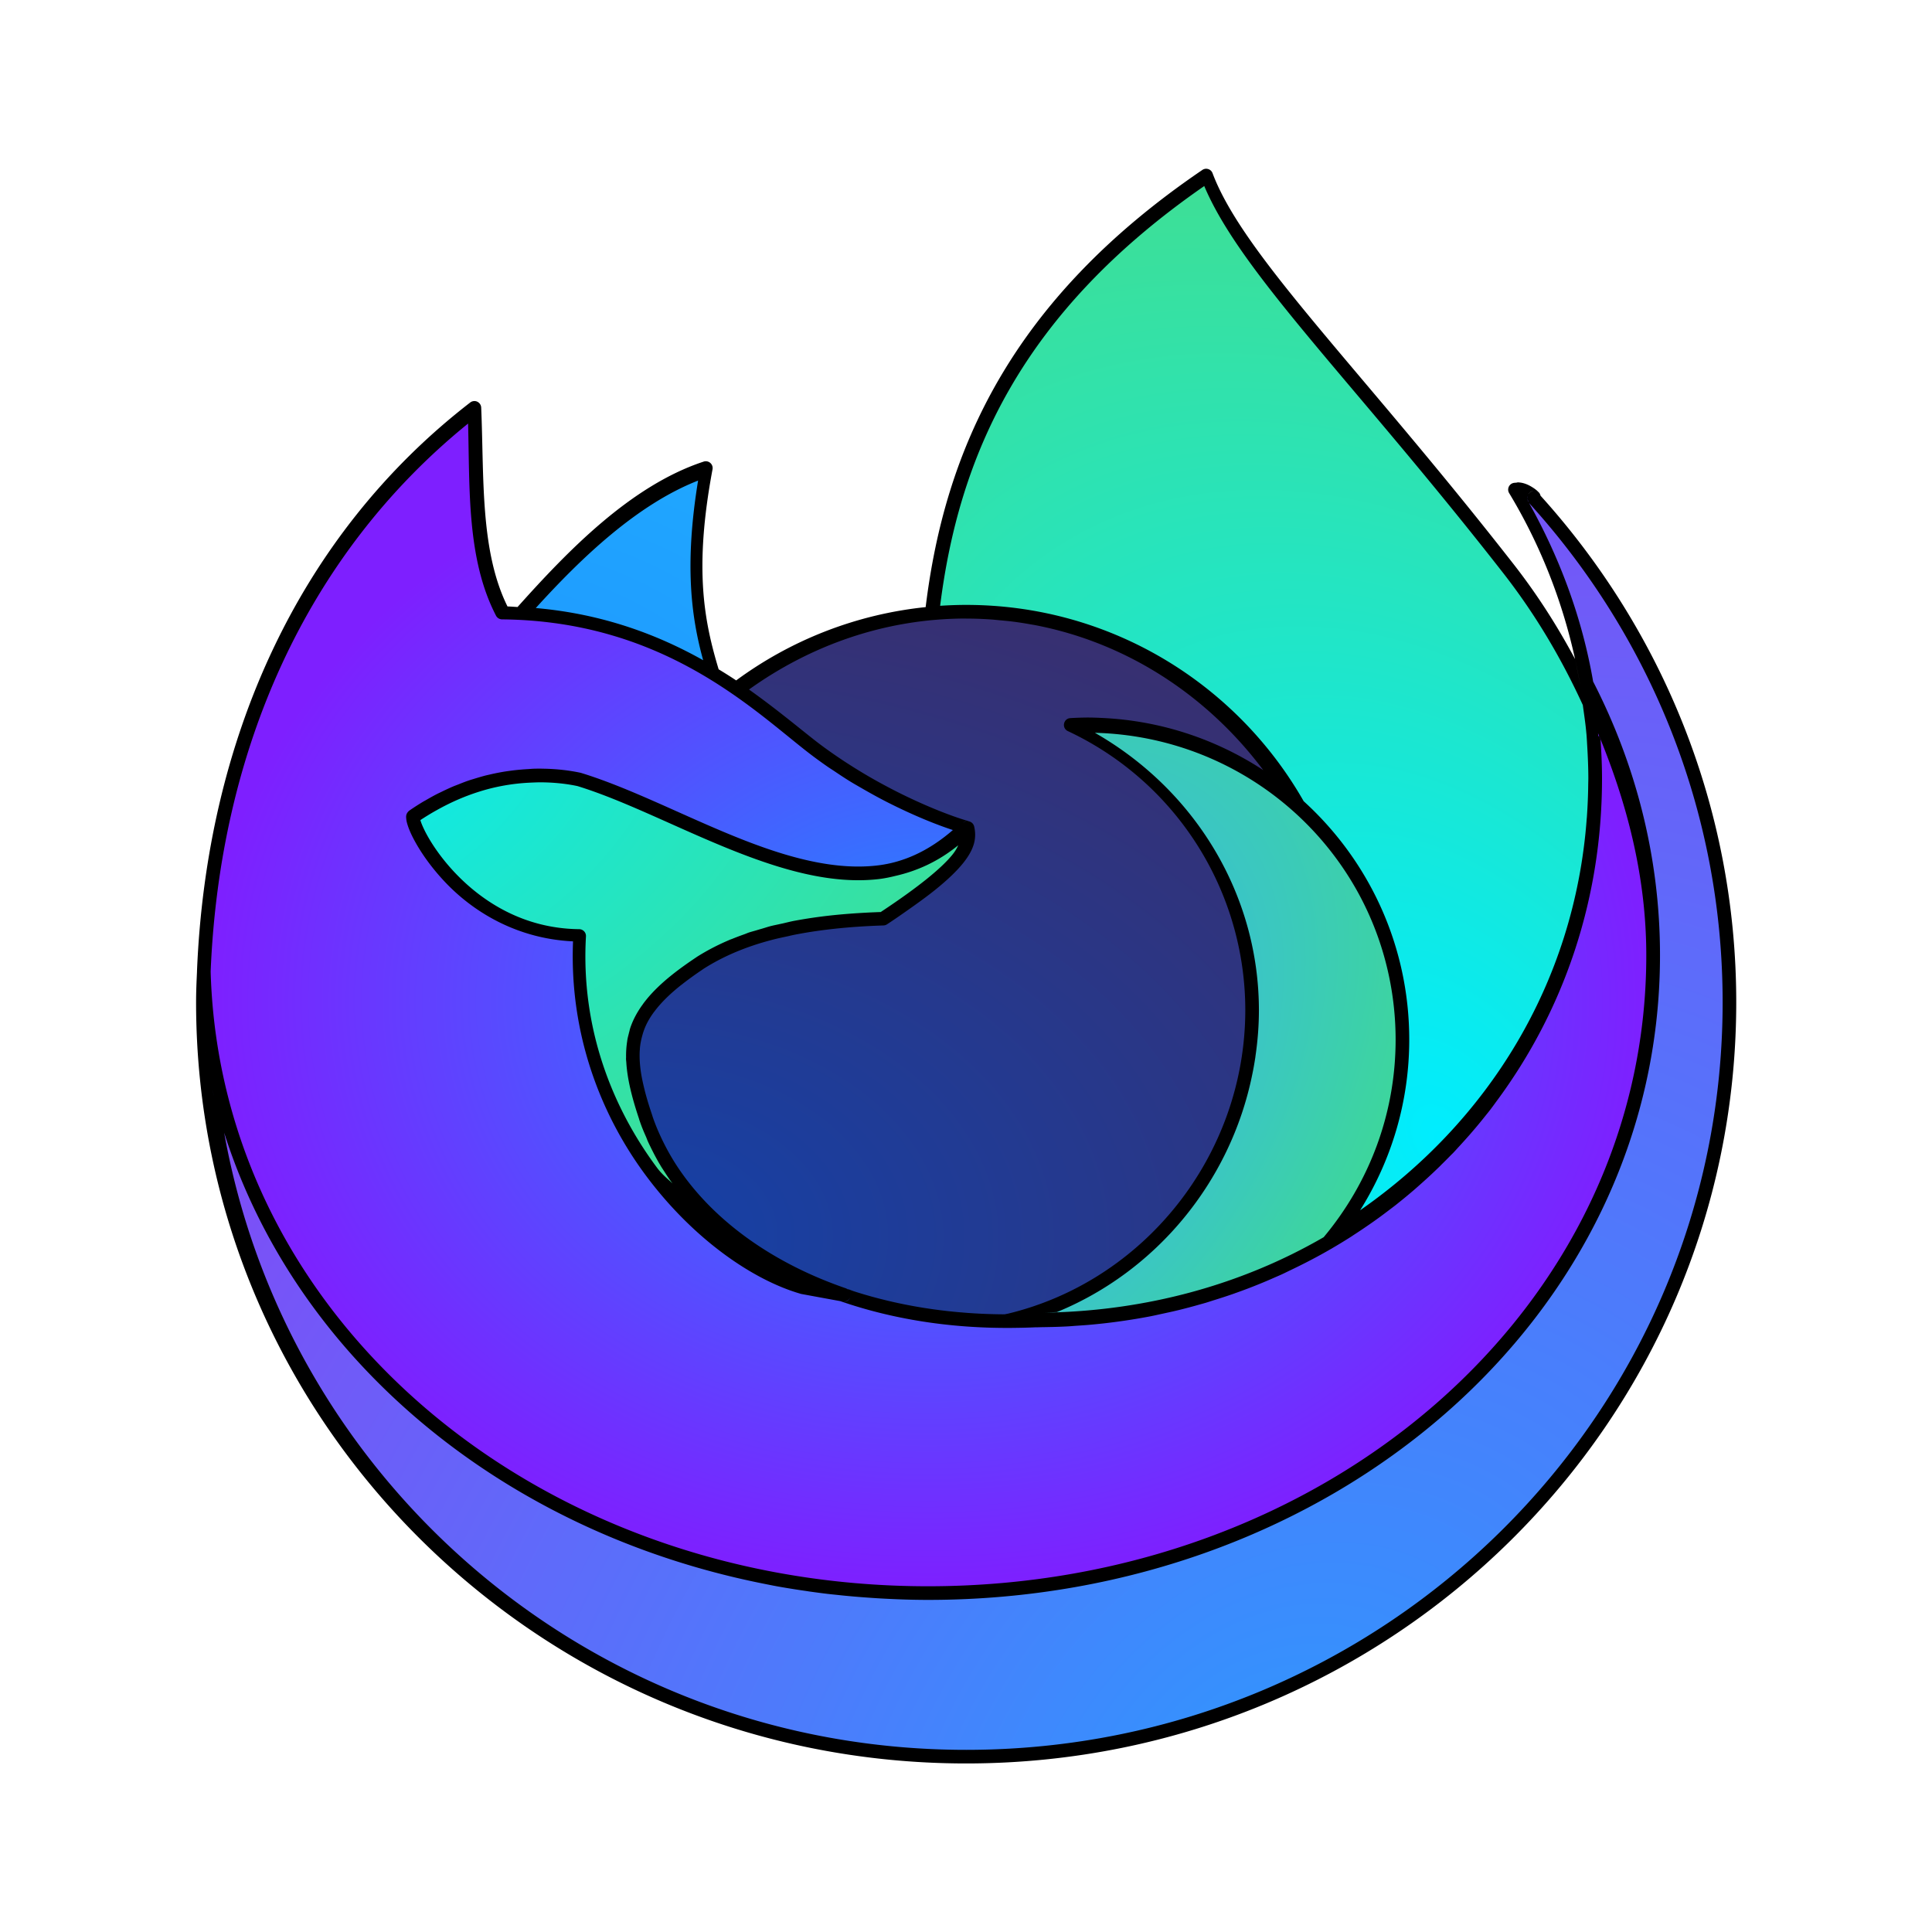 <?xml version="1.0" encoding="UTF-8" standalone="no"?>
<svg
   width="64"
   height="64"
   version="1"
   id="svg9"
   sodipodi:docname="firefox-nightly.svg"
   inkscape:version="1.3.2 (091e20ef0f, 2023-11-25, custom)"
   xmlns:inkscape="http://www.inkscape.org/namespaces/inkscape"
   xmlns:sodipodi="http://sodipodi.sourceforge.net/DTD/sodipodi-0.dtd"
   xmlns:xlink="http://www.w3.org/1999/xlink"
   xmlns="http://www.w3.org/2000/svg"
   xmlns:svg="http://www.w3.org/2000/svg">
  <defs
     id="defs9">
    <linearGradient
       id="linearGradient4"
       inkscape:collect="always">
      <stop
         style="stop-color:#1f8bff;stop-opacity:1;"
         offset="0"
         id="stop3" />
      <stop
         style="stop-color:#1fb7ff;stop-opacity:1;"
         offset="1"
         id="stop4" />
    </linearGradient>
    <linearGradient
       id="linearGradient2"
       inkscape:collect="always">
      <stop
         style="stop-color:#36aeff;stop-opacity:1;"
         offset="0"
         id="stop1" />
      <stop
         style="stop-color:#45ff36;stop-opacity:1;"
         offset="1"
         id="stop2" />
    </linearGradient>
    <linearGradient
       id="linearGradient25"
       inkscape:collect="always">
      <stop
         style="stop-color:#00edff;stop-opacity:1;"
         offset="0"
         id="stop24" />
      <stop
         style="stop-color:#4bdc7f;stop-opacity:1;"
         offset="1"
         id="stop25" />
    </linearGradient>
    <radialGradient
       inkscape:collect="always"
       xlink:href="#linearGradient25"
       id="radialGradient17"
       cx="10.293"
       cy="28.408"
       fx="10.293"
       fy="28.408"
       r="10.185"
       gradientTransform="matrix(0.29,2.275,-3.192,0.407,95.695,-11.554)"
       gradientUnits="userSpaceOnUse" />
    <radialGradient
       inkscape:collect="always"
       xlink:href="#linearGradient13"
       id="radialGradient15"
       cx="30.616"
       cy="33.261"
       fx="30.616"
       fy="33.261"
       r="26.584"
       gradientTransform="matrix(0.902,0,0,0.737,3.146,8.611)"
       gradientUnits="userSpaceOnUse" />
    <linearGradient
       id="linearGradient13"
       inkscape:collect="always">
      <stop
         style="stop-color:#1f8bff;stop-opacity:1;"
         offset="0"
         id="stop14" />
      <stop
         style="stop-color:#7e1fff;stop-opacity:1;"
         offset="1"
         id="stop15" />
    </linearGradient>
    <radialGradient
       inkscape:collect="always"
       xlink:href="#linearGradient17"
       id="radialGradient19"
       cx="32.868"
       cy="74.052"
       fx="32.868"
       fy="74.052"
       r="28"
       gradientTransform="matrix(1.197,-1.485,1.127,0.909,-80.739,41.625)"
       gradientUnits="userSpaceOnUse" />
    <linearGradient
       id="linearGradient17"
       inkscape:collect="always">
      <stop
         style="stop-color:#2f97fe;stop-opacity:1;"
         offset="0"
         id="stop18" />
      <stop
         style="stop-color:#7d4ef7;stop-opacity:1;"
         offset="1"
         id="stop19" />
    </linearGradient>
    <radialGradient
       inkscape:collect="always"
       xlink:href="#linearGradient2"
       id="radialGradient13"
       cx="33.152"
       cy="35.783"
       fx="33.152"
       fy="35.783"
       r="8.241"
       gradientTransform="matrix(2.426,1.743,-2.55,3.548,43.866,-148.94)"
       gradientUnits="userSpaceOnUse" />
    <radialGradient
       inkscape:collect="always"
       xlink:href="#linearGradient19"
       id="radialGradient21"
       cx="20.008"
       cy="41.83"
       fx="20.008"
       fy="41.83"
       r="14"
       gradientUnits="userSpaceOnUse"
       gradientTransform="matrix(2.877,0.064,-0.045,2.005,-34.501,-44.281)" />
    <linearGradient
       id="linearGradient19"
       inkscape:collect="always">
      <stop
         style="stop-color:#1541a7;stop-opacity:1;"
         offset="0"
         id="stop20" />
      <stop
         style="stop-color:#402b63;stop-opacity:1;"
         offset="1"
         id="stop21" />
    </linearGradient>
    <radialGradient
       inkscape:collect="always"
       xlink:href="#linearGradient25"
       id="radialGradient11"
       cx="40.153"
       cy="35.83"
       fx="40.153"
       fy="35.83"
       r="14.234"
       gradientTransform="matrix(1.71,-1.105,1.595,2.467,-78.091,-6.3)"
       gradientUnits="userSpaceOnUse" />
    <radialGradient
       inkscape:collect="always"
       xlink:href="#linearGradient4"
       id="radialGradient24"
       cx="9.459"
       cy="29.95"
       fx="9.459"
       fy="29.95"
       r="4.935"
       gradientTransform="matrix(6.258,-2.421,1.872,4.841,-103.605,-91.222)"
       gradientUnits="userSpaceOnUse" />
    <filter
       inkscape:collect="always"
       style="color-interpolation-filters:sRGB"
       id="filter1"
       x="-0.109"
       y="-0.105"
       width="1.217"
       height="1.21">
      <feGaussianBlur
         inkscape:collect="always"
         stdDeviation="2.56"
         id="feGaussianBlur1" />
    </filter>
  </defs>
  <sodipodi:namedview
     id="namedview9"
     pagecolor="#ffffff"
     bordercolor="#000000"
     borderopacity="0.25"
     inkscape:showpageshadow="2"
     inkscape:pageopacity="0.0"
     inkscape:pagecheckerboard="0"
     inkscape:deskcolor="#d1d1d1"
     inkscape:zoom="9.7006212"
     inkscape:cx="32.575234"
     inkscape:cy="35.410104"
     inkscape:window-width="1920"
     inkscape:window-height="1020"
     inkscape:window-x="0"
     inkscape:window-y="0"
     inkscape:window-maximized="1"
     inkscape:current-layer="svg9" />
  <path
     style="fill:url(#radialGradient11);stroke-width:0.902"
     d="m 39.939,5.851 c 1.065,2.835 4.916,6.492 9.996,12.998 4.302,5.51 4.795,11.658 6.386,17.185 L 44.367,46.323 30.864,32.461 C 30.803,23.246 28.591,13.564 39.939,5.851 Z"
     id="path2" />
  <path
     style="fill:url(#radialGradient24);stroke-width:0.902"
     d="m 15.353,22.442 c 1.754,-1.74 4.618,-5.793 8.035,-6.916 -0.918,4.893 0.272,6.448 0.864,8.95 l -5.492,-1.424 z"
     id="path4" />
  <circle
     style="fill:url(#radialGradient21);stroke-width:0.902"
     cx="32"
     cy="32.902"
     r="12.623"
     id="circle4" />
  <path
     style="fill:url(#radialGradient13);stroke-width:0.902"
     d="m 35.999,24.002 c -0.18,0.002 -0.359,0.008 -0.538,0.019 3.656,1.716 5.993,5.389 5.998,9.428 -0.003,5.549 -4.35,10.251 -9.892,10.538 1.386,0.656 2.899,0.871 4.432,0.875 5.76,5.2e-5 10.43,-4.67 10.43,-10.43 5.2e-5,-5.76 -4.67,-10.43 -10.43,-10.43 z"
     id="path5" />
  <path
     id="ellipse841"
     style="fill:url(#radialGradient19);stroke-width:0.902"
     d="m 16.074,23.948 c -5.906,4.567 -9.321,1.263 -9.321,9.249 0,13.781 11.303,24.952 25.247,24.952 13.944,0 25.247,-11.171 25.247,-24.952 0,-6.416 -2.45,-12.266 -6.476,-16.687 0.09,-0.003 -0.376,-0.362 -0.617,-0.272 1.683,2.79 2.652,6.059 2.652,9.554 0,10.23 -5.689,20.364 -15.919,20.364 -6.57,0.319 -15.323,-3.881 -16.67,-7.812 -0.869,-2.536 -0.65,-5.384 1.715,-6.961 1.284,-0.815 3.157,-1.62 6.119,-1.715 2.706,-1.78 1.389,-1.577 1.259,-2.116 -0.841,-0.23 -2.333,-0.548 -4.393,-2.169 -1.825,-1.436 -2.673,-1.981 -7.991,-2.031 -1.005,-1.935 -0.754,2.893 -0.853,0.596 z" />
  <path
     style="fill:url(#radialGradient15);stroke-width:0.902"
     d="M 15.733,13.535 C 10.08,17.907 7.091,24.61 6.783,32.179 7.106,43.779 17.695,52.739 30.738,52.739 c 13.246,0 23.985,-9.247 23.985,-21.099 0,-3.194 -0.786,-6.223 -2.184,-8.947 0.17,1.009 0.269,2.042 0.269,3.099 0,10.23 -8.294,17.931 -18.524,17.931 -6.57,0.319 -11.513,-2.718 -12.86,-6.648 -0.869,-2.536 -0.585,-3.606 1.78,-5.183 1.284,-0.815 3.093,-1.368 6.055,-1.462 2.706,-1.78 2.914,-2.464 2.784,-3.003 -0.841,-0.23 -3.159,-1.12 -5.22,-2.742 -1.825,-1.436 -4.854,-4.331 -10.172,-4.381 -1.005,-1.935 -0.819,-4.471 -0.917,-6.768 z"
     id="path7" />
  <path
     style="fill:url(#radialGradient17);stroke-width:0.902"
     d="m 18.035,25.695 c -1.718,-0.037 -3.166,0.554 -4.315,1.338 -0.206,0.206 1.637,3.929 5.477,3.969 -0.356,6.194 4.28,10.723 7.393,11.62 l 1.367,0.25 c -3.309,-1.135 -5.669,-3.277 -6.534,-5.801 -0.869,-2.536 -0.586,-3.605 1.779,-5.181 1.284,-0.815 3.092,-1.367 6.055,-1.462 1.353,-0.89 2.085,-1.507 2.458,-1.969 0.187,-0.23 0.284,-0.42 0.328,-0.588 0.043,-0.168 0.033,-0.313 0,-0.447 -3.648,3.674 -8.827,-0.369 -12.842,-1.599 -0.378,-0.081 -0.769,-0.122 -1.166,-0.13 z"
     id="path8" />
  <path
     id="path19"
     style="mix-blend-mode:normal;stroke:#000000;stroke-width:0;stroke-linejoin:round;stroke-dasharray:none;stroke-opacity:1;filter:url(#filter1)"
     d="m 40.846,2.857 c -0.037,0.005 -0.074,0.019 -0.105,0.041 -7.062,4.8 -9.454,10.335 -10.15,16.037 -2.584,0.269 -4.965,1.227 -6.951,2.689 -0.342,-0.228 -0.713,-0.454 -1.098,-0.674 0.155,0.088 0.308,0.178 0.455,0.268 -0.526,-1.751 -0.914,-3.66 -0.225,-7.336 0.031,-0.16 -0.097,-0.306 -0.26,-0.297 -0.022,0.001 -0.044,0.005 -0.064,0.012 -2.685,0.883 -5.002,3.294 -6.828,5.334 -0.124,-0.006 -0.243,-0.017 -0.369,-0.02 -1.014,-2.045 -0.856,-4.765 -0.965,-7.295 -0.004,-0.094 -0.06,-0.177 -0.145,-0.217 -0.042,-0.02 -0.088,-0.027 -0.133,-0.021 -0.045,0.005 -0.088,0.022 -0.125,0.051 -6.334,4.898 -9.679,12.411 -10.023,20.865 -2.06e-4,0.006 -2.06e-4,0.012 0,0.018 v 0.002 c -0.016,0.352 -0.033,0.709 -0.033,1.119 0,15.42 12.653,27.922 28.25,27.922 15.597,0 28.25,-12.502 28.25,-27.922 0,-7.141 -2.72,-13.651 -7.182,-18.588 -5.78e-4,-0.002 5.84e-4,-0.006 0,-0.008 -0.03,-0.094 -0.058,-0.106 -0.084,-0.133 -0.051,-0.053 -0.108,-0.098 -0.18,-0.145 -0.142,-0.092 -0.324,-0.189 -0.547,-0.199 -0.002,-1.03e-4 -0.004,-0.002 -0.006,-0.002 -0.022,-7.17e-4 -0.047,0.01 -0.07,0.012 v -0.004 c -6.61e-4,0.001 -0.001,0.003 -0.002,0.004 -0.044,0.004 -0.088,0.003 -0.133,0.02 -0.147,0.055 -0.208,0.229 -0.127,0.363 1.119,1.854 1.94,3.907 2.418,6.088 0.073,0.332 0.139,0.666 0.195,1.004 -0.057,-0.338 -0.123,-0.672 -0.195,-1.004 -0.63,-1.176 -1.363,-2.338 -2.25,-3.475 -5.644,-7.228 -9.913,-11.325 -11.049,-14.35 -0.027,-0.072 -0.085,-0.127 -0.158,-0.15 -0.037,-0.012 -0.074,-0.015 -0.111,-0.01 z m -0.035,0.631 c 1.356,3.215 5.493,7.187 10.959,14.187 1.231,1.576 2.169,3.2 2.928,4.85 0.047,0.347 0.101,0.691 0.131,1.043 4.06e-4,0.005 0.002,0.009 0.002,0.014 0.013,0.147 0.02,0.295 0.029,0.443 0.025,0.396 0.043,0.794 0.043,1.195 0,-0.402 -0.018,-0.799 -0.043,-1.195 0.023,0.398 0.041,0.795 0.041,1.195 0,0.062 -0.003,0.13 -0.004,0.207 -0.004,0.415 -0.022,0.826 -0.051,1.232 -7.85e-4,0.011 -0.003,0.022 -0.004,0.033 -0.448,6.07 -3.654,11.13 -8.314,14.371 1.139,-1.816 1.803,-3.961 1.803,-6.262 3.1e-5,-3.466 -1.494,-6.584 -3.873,-8.746 -2.453,-4.3 -7.078,-7.201 -12.381,-7.201 -0.321,0 -0.639,0.012 -0.955,0.033 C 31.813,13.392 34.092,8.144 40.811,3.488 Z M 13.805,12.203 c 0.064,2.382 -0.052,4.972 1.025,7.047 0.043,0.082 0.128,0.134 0.221,0.135 5.808,0.054 9.082,3.194 11.129,4.805 0.275,0.216 0.55,0.417 0.824,0.607 0.079,0.054 0.156,0.102 0.234,0.154 0.198,0.133 0.396,0.265 0.592,0.385 0.135,0.083 0.267,0.157 0.4,0.234 0.352,0.204 0.699,0.395 1.027,0.559 0.476,0.237 0.921,0.434 1.318,0.594 0.398,0.16 0.748,0.284 1.033,0.375 -0.285,-0.091 -0.636,-0.215 -1.033,-0.375 -0.398,-0.16 -0.843,-0.357 -1.318,-0.594 0.939,0.473 1.759,0.797 2.332,0.984 -0.877,0.761 -1.805,1.192 -2.801,1.303 0.282,-0.031 0.559,-0.083 0.832,-0.158 -0.273,0.076 -0.55,0.127 -0.832,0.158 h -0.002 c -1.127,0.125 -2.329,-0.086 -3.559,-0.471 -2.46,-0.77 -5.003,-2.23 -7.273,-2.926 a 0.25,0.25 0 0 0 -0.021,-0.006 c -0.436,-0.093 -0.886,-0.141 -1.34,-0.15 -0.123,-0.003 -0.245,-0.003 -0.365,0 -0.075,0.002 -0.147,0.01 -0.221,0.014 -0.041,0.002 -0.081,0.005 -0.121,0.008 -0.044,0.003 -0.088,0.006 -0.131,0.01 -0.148,0.012 -0.293,0.029 -0.438,0.049 -0.082,0.011 -0.164,0.023 -0.244,0.037 -0.127,0.022 -0.253,0.047 -0.377,0.074 -0.036,0.008 -0.071,0.017 -0.107,0.025 -0.058,0.013 -0.117,0.026 -0.174,0.041 -0.125,0.033 -0.248,0.07 -0.369,0.107 -0.077,0.024 -0.155,0.046 -0.23,0.072 -0.13,0.045 -0.255,0.094 -0.381,0.145 -0.066,0.026 -0.133,0.05 -0.197,0.078 -0.152,0.065 -0.299,0.135 -0.445,0.207 -0.04,0.018 -0.08,0.037 -0.119,0.057 -0.15,0.077 -0.295,0.159 -0.438,0.242 -0.032,0.017 -0.063,0.034 -0.094,0.053 -0.165,0.099 -0.325,0.203 -0.48,0.309 a 0.25,0.25 0 0 0 -0.037,0.029 c -0.114,0.114 -0.094,0.212 -0.088,0.285 0.006,0.073 0.024,0.142 0.049,0.221 0.049,0.158 0.131,0.348 0.25,0.568 0.237,0.441 0.617,0.994 1.141,1.545 1.008,1.059 2.594,2.059 4.678,2.158 -0.137,3.404 1.02,6.371 2.68,8.6 1.697,2.278 3.872,3.811 5.674,4.33 a 0.25,0.25 0 0 0 0.023,0.006 l 1.426,0.262 c 1.863,0.646 3.991,1.004 6.316,0.982 0.273,-0.003 0.548,-0.008 0.826,-0.021 0.005,-2.19e-4 0.009,2.22e-4 0.014,0 0.095,-1.7e-5 0.189,-0.005 0.283,-0.006 0.228,-0.004 0.457,-0.008 0.684,-0.018 0.073,-0.003 0.146,-0.006 0.219,-0.01 0.092,-0.005 0.182,-0.013 0.273,-0.02 0.171,-0.012 0.343,-0.022 0.514,-0.037 0.445,-0.039 0.886,-0.091 1.322,-0.156 0.257,-0.038 0.512,-0.08 0.766,-0.127 0.049,-0.009 0.098,-0.018 0.146,-0.027 0.165,-0.032 0.327,-0.07 0.49,-0.105 0.199,-0.043 0.399,-0.086 0.596,-0.135 0.237,-0.059 0.473,-0.121 0.707,-0.188 0.085,-0.024 0.171,-0.047 0.256,-0.072 0.093,-0.028 0.185,-0.059 0.277,-0.088 0.245,-0.076 0.488,-0.154 0.729,-0.238 0.04,-0.014 0.079,-0.029 0.119,-0.043 0.267,-0.095 0.532,-0.195 0.793,-0.301 0.216,-0.087 0.43,-0.179 0.643,-0.273 0.073,-0.032 0.147,-0.063 0.219,-0.096 0.105,-0.048 0.208,-0.101 0.312,-0.15 0.508,-0.242 1.004,-0.499 1.486,-0.779 0.013,-0.007 0.026,-0.014 0.039,-0.021 0.003,-0.002 0.005,-0.004 0.008,-0.006 0.236,-0.138 0.469,-0.279 0.699,-0.426 0.045,-0.029 0.088,-0.059 0.133,-0.088 0.187,-0.121 0.372,-0.246 0.555,-0.373 0.105,-0.073 0.209,-0.146 0.312,-0.221 0.144,-0.104 0.285,-0.211 0.426,-0.318 0.077,-0.059 0.155,-0.116 0.23,-0.176 0.034,-0.027 0.068,-0.055 0.102,-0.082 0.185,-0.148 0.367,-0.299 0.547,-0.453 0.071,-0.061 0.141,-0.124 0.211,-0.186 0.15,-0.133 0.299,-0.267 0.445,-0.404 0.085,-0.08 0.17,-0.161 0.254,-0.242 0.017,-0.016 0.034,-0.032 0.051,-0.049 0.016,-0.016 0.031,-0.033 0.047,-0.049 0.11,-0.108 0.22,-0.217 0.328,-0.328 0.038,-0.04 0.079,-0.077 0.117,-0.117 0.07,-0.073 0.136,-0.149 0.205,-0.223 0.134,-0.145 0.265,-0.291 0.395,-0.439 0.071,-0.082 0.141,-0.163 0.211,-0.246 0.11,-0.13 0.218,-0.261 0.324,-0.395 0.082,-0.103 0.166,-0.204 0.246,-0.309 8.73e-4,-0.001 0.001,-0.003 0.002,-0.004 0.071,-0.092 0.138,-0.188 0.207,-0.281 2.427,-3.278 3.861,-7.336 3.861,-11.83 0,-0.283 -0.024,-0.559 -0.055,-0.834 0.03,0.275 0.055,0.551 0.055,0.834 0,-0.421 -0.017,-0.835 -0.043,-1.246 -0.004,-0.059 -0.008,-0.12 -0.012,-0.18 -0.019,-0.048 -0.037,-0.097 -0.057,-0.145 -0.004,0.013 -0.013,0.023 -0.02,0.035 -0.004,-0.041 -0.01,-0.082 -0.014,-0.123 1.063,2.553 1.77,5.262 1.77,8.145 0,12.993 -11.777,23.148 -26.352,23.148 -14.347,0 -25.955,-9.838 -26.314,-22.551 0.334,-8.136 3.518,-15.301 9.443,-20.102 z m 8.438,2.09 c -0.504,3.08 -0.254,5.001 0.186,6.59 -1.628,-0.914 -3.641,-1.696 -6.141,-1.914 1.677,-1.848 3.718,-3.799 5.955,-4.676 z m 30.643,0.385 c -0.088,0.008 -0.165,0.062 -0.203,0.143 0.011,-0.019 0.028,-0.051 0.027,-0.051 -4.73e-4,6.05e-4 0.053,-0.051 0.053,-0.051 -6.89e-4,4.74e-4 0.037,-0.021 0.053,-0.027 0.032,-0.012 0.054,-0.013 0.07,-0.014 z m -0.217,0.178 c -0.008,0.033 -0.009,0.067 -0.004,0.1 -0.003,-0.016 -0.007,-0.029 -0.006,-0.053 9.55e-4,-0.014 0.006,-0.033 0.01,-0.047 z m -0.004,0.104 c 0.006,0.033 0.019,0.063 0.037,0.092 0.001,0.01 0.003,0.02 0.006,0.029 -0.007,-0.013 -0.012,-0.026 -0.02,-0.039 0.002,0.002 0.013,0.009 0.014,0.01 0.003,0.003 -0.009,0.014 -0.033,-0.062 -0.002,-0.006 -0.002,-0.021 -0.004,-0.029 z m 0.059,0.154 c 4.416,4.857 7.104,11.277 7.104,18.32 0,15.147 -12.42,27.422 -27.75,27.422 -13.669,0 -24.922,-9.789 -27.221,-22.641 2.642,8.332 10.25,14.65 19.797,16.547 0.156,0.031 0.312,0.063 0.469,0.092 0.219,0.04 0.439,0.076 0.66,0.111 0.142,0.023 0.285,0.044 0.428,0.064 0.034,0.005 0.068,0.011 0.102,0.016 0.228,0.032 0.456,0.063 0.686,0.09 0.09,0.011 0.181,0.02 0.271,0.029 0.098,0.01 0.196,0.021 0.295,0.031 0.262,0.026 0.525,0.049 0.789,0.068 0.195,0.014 0.39,0.028 0.586,0.039 0.575,0.032 1.154,0.053 1.738,0.053 14.807,0 26.852,-10.353 26.852,-23.648 0,-3.584 -0.883,-6.983 -2.451,-10.037 -7.3e-4,-0.001 -0.001,-0.003 -0.002,-0.004 -0.405,-2.348 -1.229,-4.543 -2.352,-6.553 z m -20.646,4.242 c 0.302,0 0.602,0.011 0.898,0.031 0.121,0.008 0.24,0.022 0.359,0.033 6.47e-4,5.9e-5 0.001,-5.9e-5 0.002,0 0.162,0.015 0.326,0.03 0.486,0.051 0.207,0.027 0.412,0.059 0.615,0.096 0.045,0.008 0.091,0.015 0.137,0.023 3.432,0.652 6.375,2.622 8.4,5.324 C 41.253,23.787 39.222,23.096 37.035,23 36.862,22.991 36.688,22.986 36.512,22.986 h -0.002 c -0.204,0.002 -0.408,0.009 -0.611,0.021 -0.259,0.016 -0.326,0.368 -0.09,0.477 3.968,1.862 6.502,5.846 6.508,10.229 -0.003,5.364 -3.746,9.996 -8.809,11.166 0.045,-0.011 0.088,-0.026 0.133,-0.037 -0.048,0.012 -0.095,0.024 -0.143,0.035 -0.032,-1.18e-4 -0.062,-0.002 -0.094,-0.002 0.034,2.94e-4 0.066,0.004 0.1,0.004 -2.123,-0.008 -4.067,-0.343 -5.777,-0.922 0.018,0.011 0.021,0.031 0.035,0.045 a 0.25,0.25 0 0 0 -0.088,-0.074 c -2.663,-0.914 -4.747,-2.421 -6.031,-4.234 -0.002,-0.003 -0.004,-0.005 -0.006,-0.008 -0.266,-0.376 -0.495,-0.766 -0.689,-1.166 l -0.002,-0.002 c -0.138,-0.284 -0.262,-0.573 -0.363,-0.867 -0.008,-0.024 -0.014,-0.045 -0.021,-0.068 -0.106,-0.313 -0.196,-0.603 -0.266,-0.873 -0.005,-0.02 -0.007,-0.025 -0.006,-0.02 -0.001,-0.005 -6.09e-4,-0.01 -0.002,-0.016 -0.074,-0.289 -0.13,-0.558 -0.16,-0.807 -0.031,-0.252 -0.039,-0.484 -0.023,-0.703 -6.87e-4,0.01 0.003,0.021 0.002,0.031 7.97e-4,-0.013 -9.2e-4,-0.026 0,-0.039 -1.18e-4,0.002 -0.002,0.002 -0.002,0.004 0.013,-0.185 0.048,-0.358 0.096,-0.525 v -0.002 c 0.035,-0.125 0.079,-0.247 0.135,-0.367 0.077,-0.164 0.177,-0.327 0.297,-0.488 0.002,-0.002 0.004,-0.004 0.006,-0.006 0.237,-0.318 0.556,-0.635 0.979,-0.971 0.003,-0.003 0.008,-0.005 0.012,-0.008 0.229,-0.181 0.486,-0.368 0.775,-0.562 0.005,-0.003 0.009,-0.006 0.014,-0.01 0.013,-0.009 0.024,-0.017 0.037,-0.025 0.517,-0.328 1.115,-0.618 1.832,-0.857 0.217,-0.073 0.449,-0.14 0.689,-0.203 0.186,-0.049 0.388,-0.09 0.588,-0.133 0.028,-0.006 0.054,-0.014 0.082,-0.02 0.031,-0.006 0.059,-0.013 0.09,-0.02 0.929,-0.185 2.011,-0.308 3.307,-0.35 a 0.25,0.25 0 0 0 0.129,-0.041 c 0.288,-0.189 0.536,-0.362 0.77,-0.527 0.39,-0.273 0.744,-0.532 1.023,-0.758 0.45,-0.365 0.767,-0.674 0.99,-0.949 0.223,-0.275 0.353,-0.519 0.412,-0.748 0.059,-0.23 0.043,-0.44 0,-0.617 A 0.25,0.25 0 0 0 32.125,26.789 c 0.017,3.9e-4 0.034,-0.004 0.051,0 -0.491,-0.135 -1.486,-0.5 -2.648,-1.086 -0.036,-0.019 -0.071,-0.036 -0.107,-0.055 -0.498,-0.255 -1.021,-0.549 -1.553,-0.887 -0.097,-0.063 -0.194,-0.123 -0.291,-0.188 -0.366,-0.242 -0.73,-0.498 -1.088,-0.779 -0.63,-0.496 -1.426,-1.159 -2.379,-1.836 2.253,-1.613 4.984,-2.604 7.967,-2.604 z M 25.562,31.002 c -0.177,0.037 -0.355,0.073 -0.52,0.115 h -0.002 c -0.014,0.004 -0.025,0.008 -0.039,0.012 0.179,-0.046 0.369,-0.086 0.561,-0.127 z m -0.561,0.127 c -0.009,0.002 -0.019,0.004 -0.027,0.006 -0.242,0.062 -0.473,0.131 -0.689,0.203 0.226,-0.075 0.466,-0.144 0.717,-0.209 z m -4.875,4.738 c 0.031,0.249 0.086,0.517 0.16,0.807 -0.074,-0.289 -0.128,-0.555 -0.158,-0.803 -2.13e-4,-0.002 -0.002,-0.002 -0.002,-0.004 z m 0.168,0.842 c 0.07,0.27 0.16,0.561 0.266,0.873 -0.104,-0.309 -0.193,-0.601 -0.264,-0.871 z m 7.432,7.248 c 0.079,0.027 0.165,0.045 0.244,0.07 -0.09,-0.029 -0.182,-0.056 -0.271,-0.086 0.009,0.005 0.019,0.01 0.027,0.016 z m 3.389,-24.562 c -0.074,0.005 -0.147,0.009 -0.221,0.016 0.073,-0.006 0.147,-0.01 0.221,-0.016 z m -14.695,0.078 c 0.325,0.032 0.641,0.073 0.949,0.123 -0.308,-0.05 -0.624,-0.092 -0.949,-0.123 z m 1.85,0.299 c 0.176,0.041 0.349,0.085 0.52,0.131 -0.171,-0.046 -0.343,-0.09 -0.52,-0.131 z m 0.52,0.131 c 0.171,0.046 0.341,0.093 0.506,0.145 -0.165,-0.051 -0.335,-0.099 -0.506,-0.145 z m 2.914,1.141 c 0.088,0.046 0.176,0.09 0.262,0.137 -0.085,-0.047 -0.174,-0.091 -0.262,-0.137 z m 15.098,2.502 c 4.222,0.112 7.874,2.507 9.729,6.006 0.484,0.913 0.845,1.903 1.062,2.945 0.155,0.744 0.238,1.515 0.238,2.307 -3.6e-5,2.761 -0.997,5.282 -2.639,7.246 -2.997,1.737 -6.515,2.714 -10.277,2.768 0.165,-0.002 0.326,-0.016 0.49,-0.021 3.643,-1.495 6.364,-4.778 7.164,-8.701 0.044,-0.207 0.081,-0.418 0.113,-0.629 -0.003,0.021 -0.004,0.043 -0.008,0.064 0.008,-0.053 0.014,-0.107 0.021,-0.16 0.078,-0.541 0.121,-1.094 0.121,-1.656 -0.006,-4.257 -2.36,-8.08 -6.016,-10.168 z m -20.219,1.818 c 0.423,0.009 0.838,0.052 1.236,0.137 2.179,0.67 4.729,2.129 7.262,2.922 1.268,0.397 2.539,0.629 3.766,0.492 0.214,-0.024 0.424,-0.067 0.633,-0.119 0.803,-0.182 1.581,-0.534 2.305,-1.123 -0.044,0.1 -0.102,0.208 -0.217,0.35 -0.377,0.465 -1.179,1.142 -2.625,2.098 -0.792,0.028 -1.518,0.082 -2.174,0.166 -0.34,0.044 -0.665,0.095 -0.973,0.152 h -0.002 c -0.156,0.029 -0.296,0.066 -0.443,0.1 -0.033,0.007 -0.067,0.014 -0.1,0.021 -0.11,0.025 -0.227,0.047 -0.332,0.074 h -0.002 c -0.114,0.029 -0.215,0.064 -0.324,0.096 -0.079,0.022 -0.156,0.045 -0.232,0.068 -0.078,0.023 -0.16,0.044 -0.234,0.068 h -0.002 c -0.067,0.022 -0.125,0.049 -0.189,0.072 -0.152,0.054 -0.301,0.11 -0.443,0.168 -0.026,0.01 -0.055,0.019 -0.08,0.029 h -0.002 c -0.005,0.002 -0.009,0.006 -0.014,0.008 -0.447,0.189 -0.847,0.4 -1.211,0.631 a 0.25,0.25 0 0 0 -0.004,0.004 c -0.33,0.22 -0.626,0.432 -0.891,0.643 -0.376,0.299 -0.684,0.595 -0.932,0.896 -0.002,0.003 -0.004,0.005 -0.006,0.008 -0.032,0.04 -0.063,0.079 -0.094,0.119 -0.024,0.032 -0.046,0.064 -0.068,0.096 -0.01,0.013 -0.02,0.026 -0.029,0.039 -0.178,0.257 -0.317,0.522 -0.41,0.803 -0.015,0.044 -0.023,0.09 -0.035,0.135 -0.002,0.006 -0.004,0.013 -0.006,0.02 -0.006,0.025 -0.012,0.05 -0.018,0.074 -0.013,0.055 -0.029,0.109 -0.039,0.164 -0.005,0.028 -0.009,0.056 -0.014,0.084 0.002,-0.009 0.004,-0.018 0.006,-0.027 -0.033,0.199 -0.048,0.404 -0.045,0.617 2.47e-4,0.019 -0.003,0.037 -0.002,0.057 v 0.002 0.002 c -1.4e-5,0.001 -4.3e-5,0.003 0,0.004 v 0.002 c 0.001,0.038 0.007,0.078 0.01,0.117 0.036,0.603 0.2,1.274 0.461,2.055 0.009,0.026 0.014,0.05 0.023,0.076 0.006,0.017 0.012,0.033 0.018,0.051 0.065,0.19 0.142,0.375 0.225,0.559 0.023,0.054 0.042,0.111 0.066,0.164 0.03,0.066 0.062,0.132 0.094,0.197 0.105,0.216 0.217,0.431 0.344,0.645 0.026,0.04 0.064,0.068 0.105,0.088 -0.039,-0.018 -0.076,-0.044 -0.102,-0.08 0.056,0.094 0.114,0.179 0.166,0.26 0.077,0.12 0.157,0.24 0.24,0.357 h 0.002 c 0.035,0.042 0.075,0.063 0.117,0.076 -0.042,-0.013 -0.082,-0.034 -0.117,-0.076 0.017,0.023 0.035,0.047 0.053,0.07 -0.195,-0.179 -0.396,-0.342 -0.568,-0.574 -1.638,-2.199 -2.801,-5.115 -2.607,-8.484 A 0.25,0.25 0 0 0 17.879,30.75 c -2.049,-0.022 -3.559,-1.023 -4.541,-2.055 -0.491,-0.516 -0.846,-1.038 -1.061,-1.438 -0.107,-0.2 -0.18,-0.37 -0.215,-0.482 -0.004,-0.014 -0.003,-0.015 -0.006,-0.027 0.173,-0.115 0.353,-0.225 0.537,-0.33 0.012,-0.007 0.025,-0.013 0.037,-0.02 0.497,-0.282 1.036,-0.524 1.615,-0.703 0.008,-0.003 0.017,-0.005 0.025,-0.008 0.562,-0.172 1.161,-0.282 1.801,-0.312 0.168,-0.008 0.336,-0.015 0.51,-0.012 z m 38.254,1.416 c -0.026,0.342 -0.06,0.68 -0.104,1.016 0.043,-0.336 0.077,-0.674 0.104,-1.016 z m -22.781,0.012 c 0.01,-0.003 0.021,0.001 0.031,0 a 0.25,0.25 0 0 0 -0.141,0.064 c 0.033,-0.033 0.07,-0.054 0.109,-0.064 z m 22.652,1.191 c -0.052,0.378 -0.113,0.752 -0.186,1.121 -0.156,0.789 -0.359,1.557 -0.605,2.305 -0.122,0.369 -0.254,0.732 -0.396,1.09 0.143,-0.358 0.275,-0.721 0.396,-1.09 0.247,-0.747 0.45,-1.516 0.605,-2.305 0.073,-0.369 0.133,-0.743 0.186,-1.121 z m -7.793,2.379 c 0.029,0.066 0.059,0.132 0.086,0.199 -0.027,-0.067 -0.057,-0.133 -0.086,-0.199 z m 0.396,1.062 c 0.016,0.05 0.03,0.1 0.045,0.15 -0.015,-0.05 -0.029,-0.101 -0.045,-0.15 z m 6.195,1.105 c -0.141,0.353 -0.292,0.7 -0.453,1.041 0.161,-0.341 0.312,-0.689 0.453,-1.041 z m -0.463,1.061 c -0.662,1.397 -1.485,2.696 -2.449,3.879 0.964,-1.183 1.787,-2.482 2.449,-3.879 z m -5.275,0.037 c 0.004,0.04 0.006,0.081 0.01,0.121 -0.004,-0.04 -0.006,-0.081 -0.01,-0.121 z M 3.945,33.68 C 3.96,33.844 3.981,34.005 4,34.168 3.981,34.005 3.96,33.843 3.945,33.68 Z M 4.125,35.1 c 0.023,0.145 0.046,0.29 0.072,0.434 C 4.171,35.389 4.148,35.245 4.125,35.1 Z m 38.395,1.205 c -0.009,0.038 -0.016,0.076 -0.025,0.113 0.009,-0.038 0.017,-0.076 0.025,-0.113 z M 4.41,36.562 c 0.024,0.104 0.045,0.209 0.07,0.312 -0.026,-0.103 -0.046,-0.209 -0.07,-0.312 z m 46.18,0.912 c -1.208,1.481 -2.634,2.778 -4.232,3.855 -0.622,0.419 -1.268,0.806 -1.939,1.156 -0.207,0.108 -0.416,0.212 -0.627,0.312 0.211,-0.101 0.42,-0.204 0.627,-0.312 0.671,-0.35 1.318,-0.737 1.939,-1.156 1.598,-1.078 3.025,-2.375 4.232,-3.855 z m 0.412,0.271 c -0.057,0.07 -0.114,0.141 -0.172,0.211 0.058,-0.07 0.115,-0.14 0.172,-0.211 z m -1.957,2.086 c -0.064,0.059 -0.128,0.119 -0.193,0.178 0.065,-0.059 0.129,-0.118 0.193,-0.178 z M 39.85,40.812 c -0.03,0.038 -0.06,0.076 -0.09,0.113 0.03,-0.038 0.06,-0.075 0.09,-0.113 z m -0.02,0.668 c -0.029,0.033 -0.058,0.067 -0.088,0.1 0.03,-0.033 0.059,-0.067 0.088,-0.1 z m -0.588,0.045 c -0.018,0.02 -0.036,0.041 -0.055,0.061 0.019,-0.02 0.036,-0.041 0.055,-0.061 z m 0.018,0.551 c -0.04,0.039 -0.079,0.079 -0.119,0.117 0.04,-0.038 0.079,-0.078 0.119,-0.117 z m -0.66,0.09 c -0.059,0.054 -0.118,0.107 -0.178,0.16 0.06,-0.053 0.119,-0.106 0.178,-0.16 z m 0.035,0.48 c -0.04,0.034 -0.08,0.068 -0.121,0.102 0.041,-0.034 0.081,-0.067 0.121,-0.102 z m -0.754,0.129 c -0.063,0.049 -0.125,0.099 -0.189,0.146 0.064,-0.048 0.127,-0.097 0.189,-0.146 z m 5.836,0.061 c -0.205,0.097 -0.412,0.191 -0.621,0.281 0.209,-0.091 0.416,-0.184 0.621,-0.281 z m -0.764,0.342 c -0.203,0.086 -0.407,0.17 -0.613,0.25 -0.395,0.153 -0.798,0.292 -1.205,0.422 0.407,-0.13 0.81,-0.269 1.205,-0.422 0.206,-0.08 0.41,-0.164 0.613,-0.25 z m -5.797,0.121 c -0.098,0.065 -0.198,0.129 -0.299,0.191 0.101,-0.062 0.2,-0.126 0.299,-0.191 z m 0.082,0.375 c -0.032,0.02 -0.064,0.039 -0.096,0.059 0.032,-0.02 0.064,-0.039 0.096,-0.059 z m -0.887,0.111 c -0.101,0.055 -0.202,0.108 -0.305,0.16 0.102,-0.052 0.204,-0.105 0.305,-0.16 z m 4.459,0.168 c -0.168,0.05 -0.338,0.096 -0.508,0.143 0.17,-0.046 0.34,-0.092 0.508,-0.143 z m -12.992,0.121 c 0.013,0.032 0.013,0.063 0.012,0.098 a 0.25,0.25 0 0 0 -0.012,-0.098 z m 12.172,0.105 c -0.158,0.04 -0.315,0.08 -0.475,0.117 0.159,-0.037 0.317,-0.077 0.475,-0.117 z m -12.164,0.061 c -0.033,0.11 -0.131,0.198 -0.279,0.17 a 0.25,0.25 0 0 0 0.279,-0.17 z m 1.059,0.055 c 0.121,0.031 0.244,0.061 0.367,0.09 -0.123,-0.029 -0.246,-0.058 -0.367,-0.09 z m 10.004,0.137 c -0.077,0.015 -0.153,0.032 -0.23,0.047 0.077,-0.015 0.153,-0.031 0.23,-0.047 z m -4.357,0.152 c -0.058,0.02 -0.117,0.04 -0.176,0.059 0.059,-0.019 0.117,-0.039 0.176,-0.059 z m -4.201,0.021 c 0.098,0.017 0.197,0.032 0.297,0.047 -0.099,-0.015 -0.199,-0.03 -0.297,-0.047 z m 7.461,0.018 c -0.131,0.019 -0.264,0.034 -0.396,0.051 0.132,-0.017 0.265,-0.031 0.396,-0.051 z m -0.92,0.113 c -0.128,0.013 -0.256,0.024 -0.385,0.035 0.128,-0.011 0.257,-0.022 0.385,-0.035 z m -5.043,0.062 c 0.084,0.007 0.169,0.013 0.254,0.02 -0.085,-0.006 -0.17,-0.012 -0.254,-0.02 z m 4.02,0.018 c -0.094,0.005 -0.188,0.012 -0.283,0.016 0.095,-0.004 0.189,-0.01 0.283,-0.016 z m -2.041,0.061 c -0.09,9.81e-4 -0.18,0.002 -0.27,0.002 0.089,2.21e-4 0.18,-0.001 0.27,-0.002 z"
     transform="matrix(0.903,0,0,0.903,3.04,3.013)" />
</svg>
